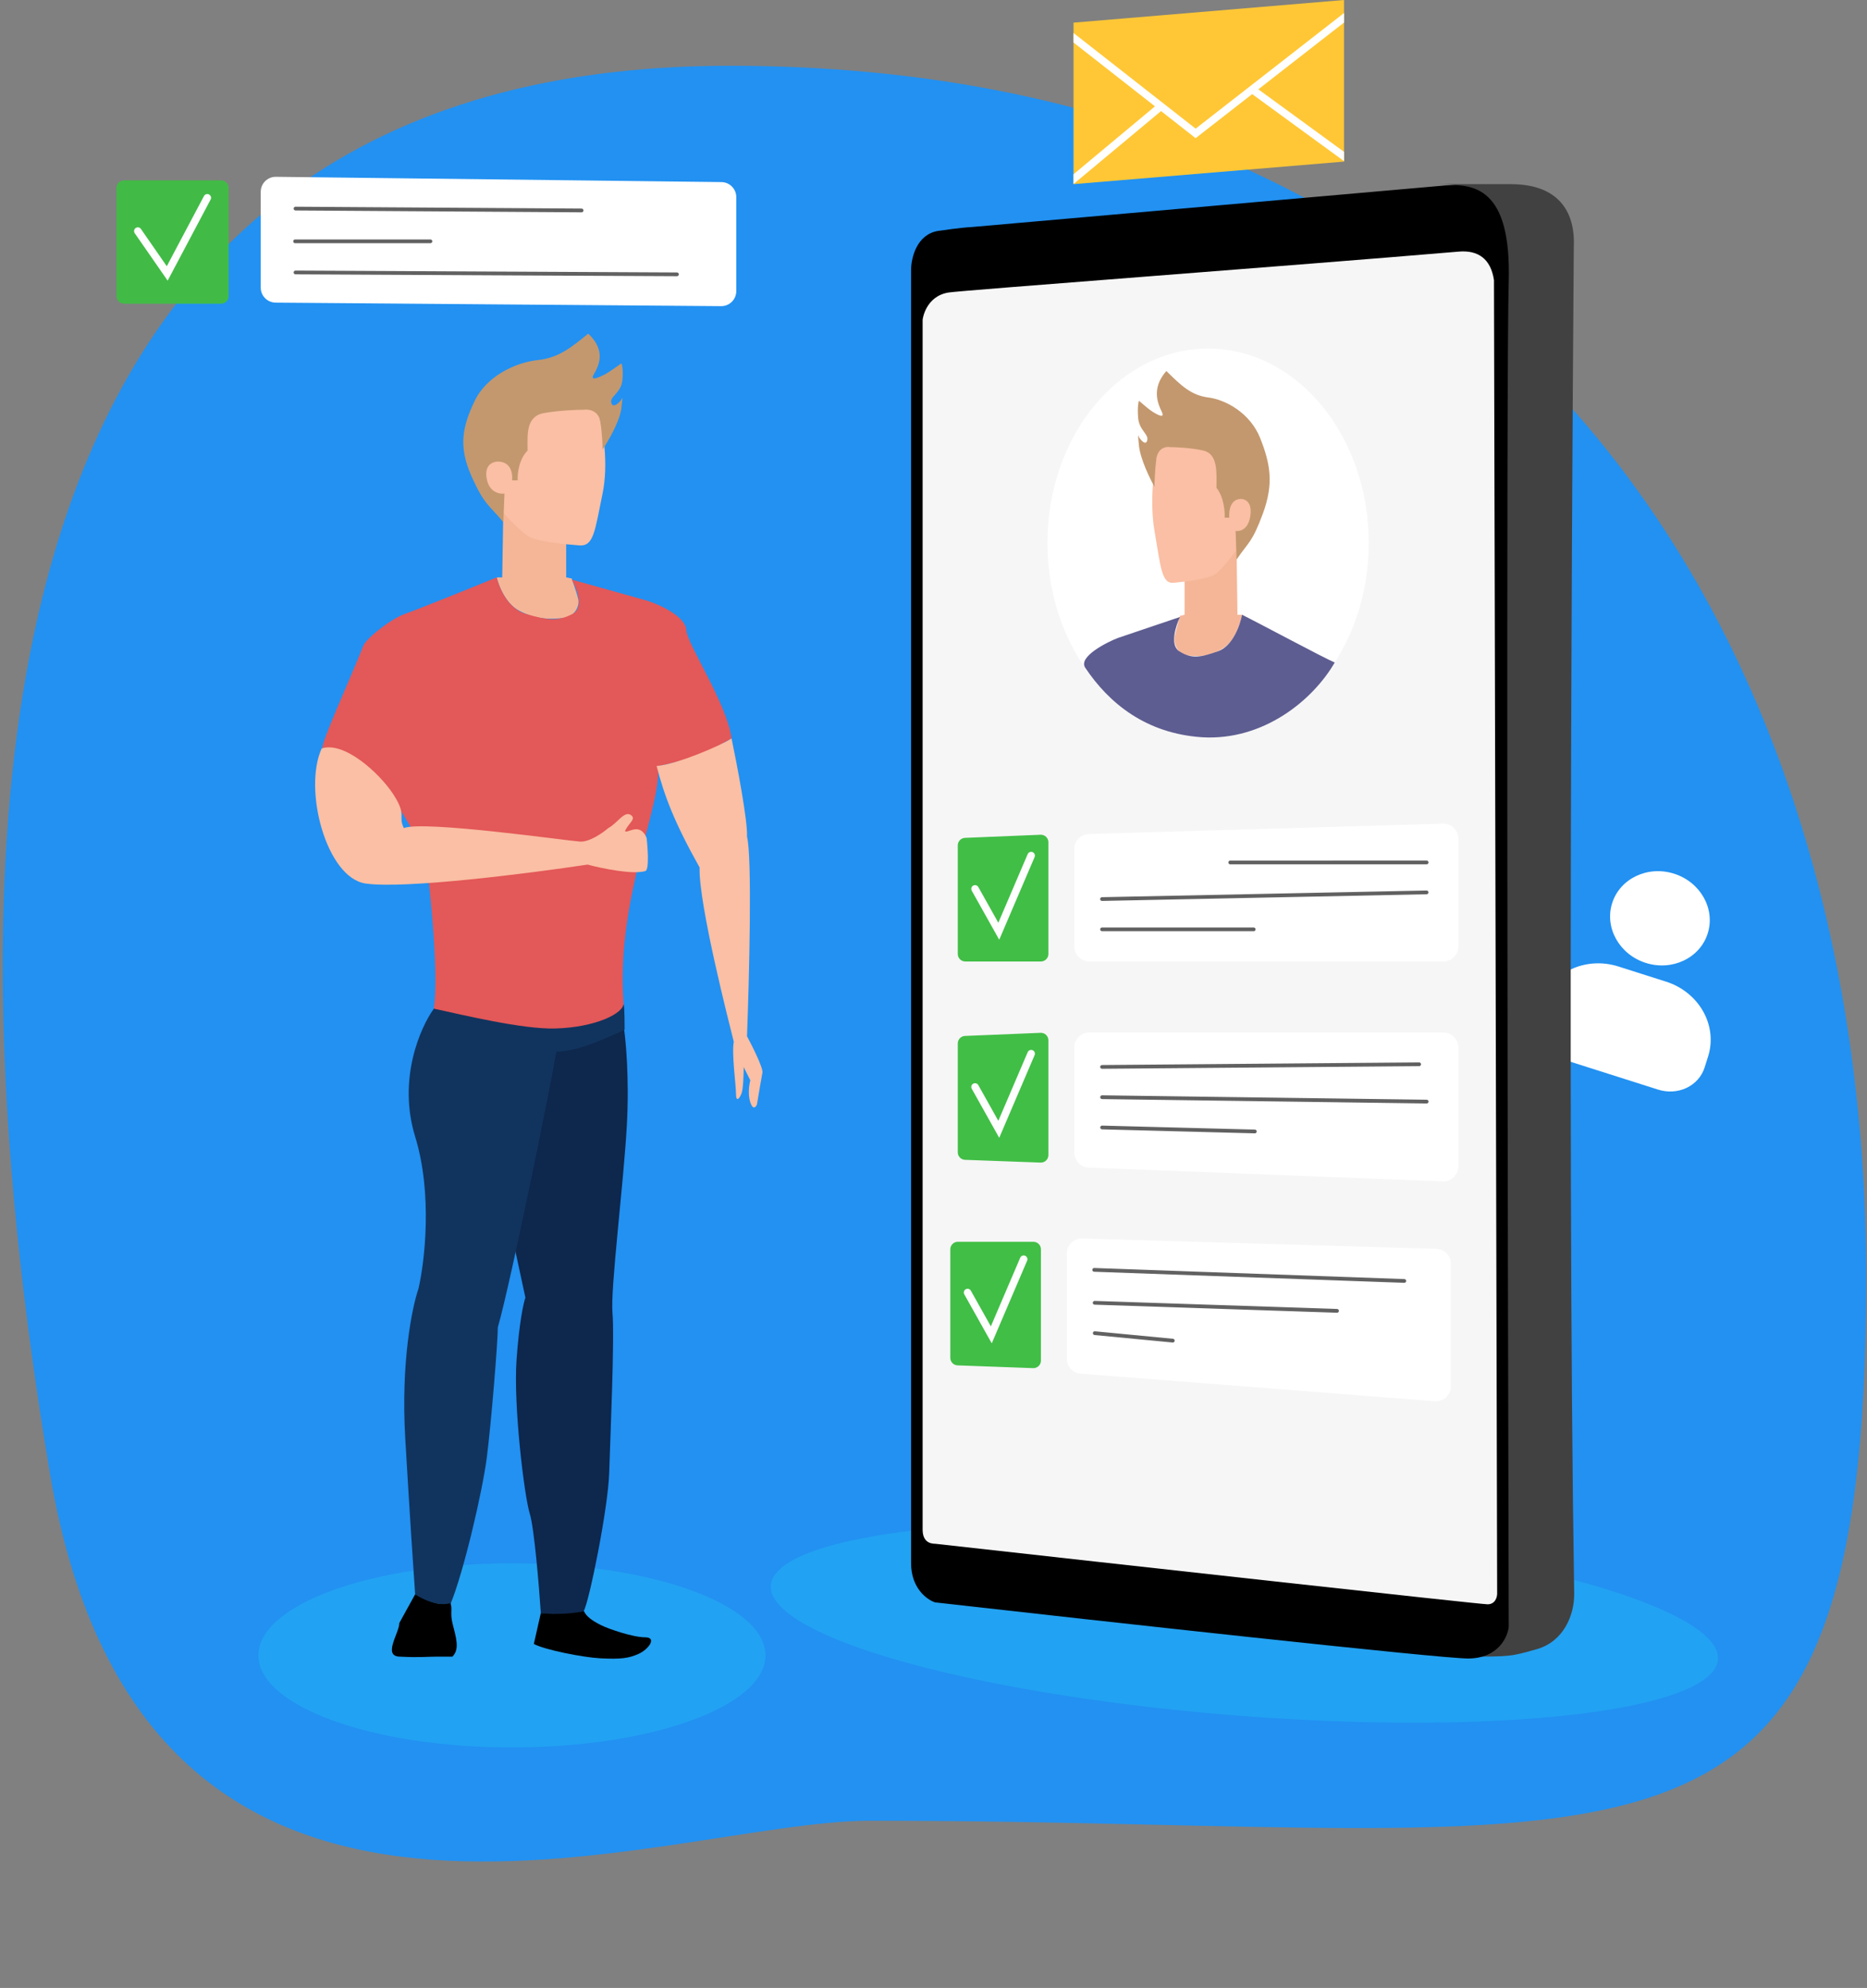 <svg width="497" height="529" viewBox="0 0 497 529" fill="none" xmlns="http://www.w3.org/2000/svg">
<rect x="0" y="0" width="497" height="529" fill="#808080" stroke="none"/>
<path d="M496.779 340C496.779 514.361 436.806 484.5 231.5 484.5C176 484.5 38.469 542.092 13.279 392C-15 223.5 -11.027 17.5 194.279 17.5C399.585 17.5 496.779 165.639 496.779 340Z" fill="#2291F2"/>
<ellipse cx="136.279" cy="440.5" rx="67.5" ry="24.5" fill="#22A2F2"/>
<ellipse cx="331.251" cy="431.728" rx="126.447" ry="24.862" transform="rotate(4.478 331.251 431.728)" fill="#22A2F2"/>
<g clip-path="url(#clip0_461_3812)">
<path d="M438.106 256.231C445.13 258.463 452.513 254.959 454.596 248.403C456.68 241.848 452.675 234.724 445.651 232.492C438.627 230.259 431.245 233.764 429.161 240.32C427.078 246.875 431.083 253.999 438.106 256.231Z" fill="white"/>
<path d="M454.707 281.109L453.764 284.077C453.013 286.438 451.289 288.383 448.97 289.484C446.65 290.585 443.926 290.752 441.396 289.948L415.961 281.864C413.432 281.06 411.304 279.351 410.046 277.113C408.788 274.875 408.502 272.291 409.253 269.93L410.196 266.963C411.446 263.028 414.321 259.786 418.186 257.951C422.052 256.116 426.592 255.838 430.808 257.178L443.526 261.22C447.742 262.56 451.288 265.408 453.385 269.138C455.482 272.868 455.958 277.174 454.707 281.109Z" fill="white"/>
</g>
<path d="M69.406 51.048C69.406 48.82 71.225 47.022 73.453 47.048L192.047 48.453C194.238 48.479 196 50.262 196 52.453V77.468C196 79.69 194.19 81.486 191.968 81.468L73.374 80.531C71.177 80.514 69.406 78.728 69.406 76.531V51.048Z" fill="white"/>
<path d="M78.677 55.506L154.817 56" stroke="#626161" stroke-linecap="round"/>
<path d="M78.565 64.216L114.576 64.216" stroke="#626161" stroke-linecap="round"/>
<path d="M78.669 72.5L180.199 73" stroke="#626161" stroke-linecap="round"/>
<path d="M31 49.994C31 48.89 31.895 47.994 33 47.994L58.871 47.994C59.975 47.994 60.871 48.89 60.871 49.994V78.812C60.871 79.917 59.975 80.812 58.871 80.812H33C31.895 80.812 31 79.917 31 78.812V49.994Z" fill="#41Bb46"/>
<path d="M36.69 61.491L44.513 72.762L55.181 52.635" stroke="white" stroke-width="2" stroke-linecap="round"/>
<path d="M402.146 49H383.251C400.733 49 400.157 62.923 400.733 68.844C400.733 188.54 401.152 428.501 401.152 430.882C401.152 433.263 398.308 438.512 390.213 440.827C402.111 440.827 402.146 440.817 409.046 438.855L409.108 438.838C416.157 436.834 419.149 429.887 419.053 423.938C417.029 298.621 418.948 67.455 418.948 65.868C418.948 63.884 420.361 49 402.146 49Z" fill="#414141"/>
<path d="M383.081 49.995L258.495 60.934C257.922 60.934 255.402 61.133 249.903 61.928C244.404 62.724 243.029 68.89 243.029 71.873V415.965C243.029 422.329 247.039 425.246 249.043 425.909C293.15 430.882 383.253 440.827 390.814 440.827C398.375 440.827 400.838 435.523 401.124 432.871C400.838 323.809 400.437 99.52 401.124 74.857C401.812 50.193 392.201 49 383.081 49.995Z" fill="black" stroke="black"/>
<path d="M252.48 77.84C246.465 78.834 245.606 84.801 245.606 85.138V407.012C245.606 410.043 247.305 410.801 249.005 410.801C297.153 416.168 393.958 426.904 395.997 426.904C398.037 426.904 398.546 425.009 398.546 424.062L397.697 74.529C396.847 68.846 393.448 66.519 388.35 66.951C343.601 70.74 255.844 77.284 252.48 77.84Z" fill="#F6F6F6"/>
<ellipse cx="321.593" cy="144.47" rx="42.763" ry="51.713" fill="white"/>
<path d="M315.338 153.315V163.587L314.125 163.88C313.72 165.25 312.863 168.283 312.669 169.457C312.426 170.924 313.154 174.153 316.309 174.446C319.464 174.74 322.134 174.74 325.774 172.392C328.687 170.513 330.224 165.739 330.628 163.587H329.415L329.172 145.39L315.338 153.315Z" fill="#F5B698"/>
<path d="M307.329 141.281C305.97 133.298 307.248 124.258 308.057 120.736C309.024 114.573 313.154 110.171 315.338 109.584C317.522 108.997 320.92 108.703 327.23 111.638C333.54 114.573 335.482 117.802 336.453 125.726C337.229 132.065 333.864 139.52 332.084 142.455C329.9 145.586 325.046 152.082 323.104 153.021C320.677 154.195 315.581 154.782 312.425 155.076C309.27 155.369 309.028 151.26 307.329 141.281Z" fill="#FABFA4"/>
<path d="M303.203 118.682C303.591 122.204 306.115 127.389 307.329 129.541C307.329 128.368 307.426 125.256 307.814 122.204C308.202 119.152 310.403 118.78 311.454 118.976C312.991 118.976 316.891 119.152 320.192 119.856C324.317 120.737 323.832 125.726 323.832 129.835C325.774 132.183 326.097 136.096 326.016 137.759H327.23C326.987 132.77 329.899 132.77 330.385 132.77C330.87 132.77 333.54 133.063 332.812 137.466C332.229 140.988 329.98 141.477 328.929 141.281L329.171 148.912C332.326 144.216 333.297 144.51 336.21 136.585C339.122 128.661 338.151 123.378 335.482 116.628C332.812 109.877 326.259 106.355 321.648 105.768C317.058 105.184 314.391 102.564 310.537 98.777L310.484 98.724C306.358 103.42 308.299 107.529 309.27 109.584C310.241 111.638 307.814 110.171 306.843 109.584C306.066 109.114 304.093 107.431 303.203 106.649C303.041 106.942 302.766 108.234 302.96 111.051C303.203 114.573 305.872 115.454 305.387 117.215C304.999 118.623 303.769 117.215 303.203 116.334C303.041 115.649 302.814 115.16 303.203 118.682Z" fill="#C3986E"/>
<path d="M297.621 169.75L314.124 164.174C312.992 166.522 311.357 171.629 313.881 173.272C317.037 175.327 319.464 175.033 324.318 173.272C328.201 171.864 330.142 166.228 330.628 163.587C335.967 166.228 352.009 174.885 355.309 176.294C349.553 186.239 336.396 197.178 319.947 196.184C305.146 195.189 295.278 187.233 288.883 177.675C286.926 174.748 294.789 170.826 297.621 169.75Z" fill="#5E5D91"/>
<path d="M285.981 225.925C285.981 223.761 287.701 221.99 289.864 221.927L384.107 219.177C386.361 219.111 388.224 220.92 388.224 223.175V251.853C388.224 254.062 386.433 255.853 384.224 255.853H289.981C287.772 255.853 285.981 254.062 285.981 251.853V225.925Z" fill="white"/>
<line x1="327.5" y1="229.5" x2="379.768" y2="229.496" stroke="#626161" stroke-linecap="round"/>
<line x1="293.363" y1="239.241" x2="379.758" y2="237.462" stroke="#626161" stroke-linecap="round"/>
<line x1="293.374" y1="247.302" x2="333.73" y2="247.302" stroke="#626161" stroke-linecap="round"/>
<path d="M254.963 224.954C254.963 223.881 255.809 223 256.88 222.955L277.005 222.126C278.141 222.079 279.087 222.987 279.087 224.124V253.852C279.087 254.957 278.192 255.852 277.087 255.852H256.963C255.858 255.852 254.963 254.957 254.963 253.852V224.954Z" fill="#41BE46"/>
<path d="M259.558 236.531L265.876 247.802L274.492 227.676" stroke="white" stroke-width="2" stroke-linecap="round"/>
<path d="M285.981 278.748C285.981 276.539 287.772 274.748 289.981 274.748H384.224C386.433 274.748 388.224 276.539 388.224 278.748V310.368C388.224 312.639 386.337 314.454 384.069 314.365L289.825 310.699C287.678 310.615 285.981 308.85 285.981 306.702V278.748Z" fill="white"/>
<line x1="293.37" y1="283.904" x2="377.775" y2="283.202" stroke="#626161" stroke-linecap="round"/>
<line x1="293.38" y1="291.966" x2="379.775" y2="293.136" stroke="#626161" stroke-linecap="round"/>
<line x1="293.387" y1="300.023" x2="334.035" y2="301.086" stroke="#626161" stroke-linecap="round"/>
<path d="M254.963 277.662C254.963 276.589 255.809 275.707 256.881 275.663L277.005 274.834C278.141 274.787 279.088 275.695 279.088 276.832V307.367C279.088 308.5 278.147 309.407 277.015 309.365L256.89 308.631C255.814 308.591 254.963 307.708 254.963 306.632V277.662Z" fill="#41BE46"/>
<path d="M259.558 289.239L265.876 300.51L274.492 280.383" stroke="white" stroke-width="2" stroke-linecap="round"/>
<path d="M283.992 333.563C283.992 331.308 285.854 329.499 288.108 329.564L382.351 332.314C384.514 332.378 386.235 334.149 386.235 336.313V368.878C386.235 371.21 384.249 373.047 381.924 372.866L287.681 365.533C285.599 365.371 283.992 363.634 283.992 361.545V333.563Z" fill="white"/>
<line x1="291.282" y1="337.913" x2="373.819" y2="340.861" stroke="#626161" stroke-linecap="round"/>
<line x1="291.401" y1="346.673" x2="355.917" y2="348.818" stroke="#626161" stroke-linecap="round"/>
<line x1="291.43" y1="354.756" x2="312.193" y2="356.745" stroke="#626161" stroke-linecap="round"/>
<path d="M252.974 332.439C252.974 331.334 253.869 330.439 254.974 330.439H275.098C276.203 330.439 277.098 331.334 277.098 332.439V362.063C277.098 363.196 276.158 364.103 275.025 364.062L254.901 363.327C253.825 363.288 252.974 362.405 252.974 361.328V332.439Z" fill="#41BE46"/>
<path d="M257.569 343.935L263.887 355.206L272.503 335.08" stroke="white" stroke-width="2" stroke-linecap="round"/>
<path d="M150.72 143.37V153.642L152.188 153.936C152.677 155.305 153.714 158.338 153.949 159.512C154.242 160.979 153.362 164.208 149.546 164.501C145.731 164.795 142.502 164.795 138.1 162.447C134.578 160.569 132.719 155.794 132.23 153.642H133.697L133.991 135.445L150.72 143.37Z" fill="#F5B698"/>
<path d="M160.406 131.336C162.049 123.353 160.504 114.314 159.525 110.792C158.355 104.628 153.362 100.226 150.72 99.639C148.079 99.052 143.97 98.758 136.339 101.693C128.708 104.628 126.36 107.857 125.186 115.781C124.247 122.121 128.317 129.575 130.469 132.51C133.111 135.641 138.98 142.137 141.328 143.076C144.263 144.25 150.427 144.837 154.242 145.131C158.058 145.424 158.351 141.315 160.406 131.336Z" fill="#FABFA4"/>
<path d="M165.395 108.737C164.926 112.259 161.873 117.444 160.406 119.596C160.406 118.422 160.288 115.311 159.819 112.259C159.349 109.207 156.688 108.835 155.416 109.031C153.558 109.031 148.842 109.207 144.851 109.911C139.861 110.792 140.448 115.781 140.448 119.89C138.1 122.238 137.709 126.151 137.807 127.814H136.339C136.633 122.825 133.111 122.825 132.524 122.825C131.937 122.825 128.708 123.118 129.589 127.521C130.293 131.043 133.013 131.532 134.285 131.336L133.991 138.967C130.176 134.271 129.002 134.565 125.48 126.64C121.958 118.716 123.132 113.433 126.36 106.683C129.589 99.932 137.513 96.41 143.09 95.823C148.64 95.239 151.865 92.619 156.525 88.832L156.59 88.779C161.58 93.475 159.232 97.584 158.058 99.639C156.884 101.693 159.819 100.226 160.993 99.639C161.932 99.169 164.319 97.486 165.395 96.704C165.591 96.997 165.924 98.289 165.689 101.106C165.395 104.628 162.167 105.509 162.754 107.27C163.223 108.678 164.71 107.27 165.395 106.389C165.591 105.704 165.865 105.215 165.395 108.737Z" fill="#C3986E"/>
<path d="M166.863 299.51C167.567 286.831 166.569 276.421 165.982 272.802L143.97 278.378L135.752 326.218L139.861 345.295C139.372 346.665 138.217 351.869 137.513 361.731C136.632 374.058 139.567 398.124 141.035 402.82C142.209 406.577 143.481 421.996 143.97 429.235C146.22 429.626 151.659 430.057 155.416 428.648C156.884 426.007 161.873 401.353 162.167 391.961C162.46 382.569 163.634 355.861 163.047 349.404C162.46 342.947 165.982 315.358 166.863 299.51Z" fill="#0E274D"/>
<path d="M110.511 302.445C105.815 287.183 111.881 273.388 115.501 268.399L116.088 267.812C121.86 269.182 135.928 272.156 146.024 273.095C156.121 274.034 163.536 269.573 165.982 267.225C166.08 267.127 166.276 268.34 166.276 273.975C158.938 277.497 152.775 279.845 148.079 279.845C146.905 287.476 136.045 340.893 132.523 353.219C132.523 357.035 130.762 378.754 129.588 387.852C128.414 396.95 123.425 418.376 119.903 426.887C114.738 427.122 111.49 425.224 110.511 424.246C110.12 418.767 109.044 402.762 107.87 382.569C106.696 362.377 109.729 347.741 111.392 342.947C113.055 335.805 115.207 317.706 110.511 302.445Z" fill="#11345E"/>
<path d="M172.145 159.806L152.187 154.229C153.557 156.577 155.533 161.684 152.481 163.327C148.665 165.382 145.731 165.088 139.861 163.327C135.165 161.919 132.817 156.284 132.23 153.642C125.773 156.284 111.861 161.919 107.869 163.327C103.878 164.736 97.401 169.98 96.717 171.839C92.999 181.231 85.388 197.725 85.857 199.134C86.327 200.543 98.38 207.548 104.054 210.874C106.108 215.765 112.859 223.788 113.739 231.125C114.359 236.286 116.87 258.518 115.5 268.399C123.131 270.062 139.098 273.917 147.785 273.682C158.644 273.389 166.186 269.582 165.982 266.932C163.833 239.088 176.934 212.323 174.98 203.833C176.154 203.833 180.833 202.48 183.885 201.776C186.937 201.071 191.516 198.254 194.744 196.493C193.473 187.101 182.946 171.487 182.711 167.73C182.476 163.973 175.569 160.882 172.145 159.806Z" fill="#E35858"/>
<path d="M97.319 235.106C86.882 233.584 80.654 210.106 85.627 199.167C91.594 197.178 100.873 205.627 104.522 211.101C108.5 217.068 105.845 216.982 107.506 220.354C112.704 218.253 151.258 223.766 154.414 223.949C156.939 224.095 160.482 221.607 161.938 220.345C164.358 219.102 166.379 215.337 168.169 217.068C169.039 217.909 167.935 218.618 166.797 220.354C165.659 222.089 167.455 220.914 168.906 220.694C171.153 220.354 172.006 222.644 172.147 223.035C172.316 224.518 172.943 231.432 171.812 231.781C168.477 232.811 160.152 231.069 156.407 230.069C141.06 232.382 107.756 236.628 97.319 235.106Z" fill="#FABFA4"/>
<path d="M198.854 222.614C199.088 218.622 196.212 203.536 194.745 196.492C192.307 198.189 180.166 203.437 174.787 203.83C176.841 211.754 179.483 218.798 186.233 230.832C185.94 240.517 194.158 272.508 195.332 277.204C194.745 280.432 195.919 288.65 195.919 290.998C195.919 293.346 196.799 292.466 197.386 290.998C197.856 289.824 197.973 285.813 197.973 283.954L199.734 287.476C199.441 288.552 199.03 291.233 199.734 293.346C200.438 295.459 201.201 294.618 201.495 293.933C201.886 291.585 202.728 286.596 202.963 285.422C203.197 284.248 200.321 278.476 198.854 275.736C199.441 260.279 200.262 228.014 198.854 222.614Z" fill="#FABFA4"/>
<path d="M142.109 437.453L143.97 429.235C148.243 429.786 153.96 429.238 155.416 428.648C156.003 430.116 157.664 431.29 160.012 432.464C162.062 433.489 168.524 435.692 171.752 435.692C174.981 435.692 172.633 438.921 169.991 440.095C167.35 441.269 165.295 441.562 159.719 441.269C155.258 441.034 144.946 439.018 142.109 437.453Z" fill="black"/>
<path d="M106.303 431.876L110.512 424.246C112.973 425.907 116.969 427.474 119.904 426.594C120.491 428.061 119.799 429.329 120.435 431.876C121.428 435.854 122.423 438.838 120.434 440.827H116.456C113.566 440.827 111.879 441.12 106.303 440.827C101.842 440.592 106.303 434.518 106.303 431.876Z" fill="black"/>
<g clip-path="url(#clip1_461_3812)">
<path d="M357.779 0L285.779 6.026V49L357.779 43V0Z" fill="#FFC736"/>
<path d="M285.779 10.051L318.279 35.5L359.02 3.769" stroke="white" stroke-width="2" stroke-linecap="square"/>
<path d="M284.779 48.5L308.779 28.5M358.279 42L334.279 24.5" stroke="white" stroke-width="2" stroke-linecap="square"/>
</g>
<defs>
<clipPath id="clip0_461_3812">
<rect width="56.046" height="56.046" fill="white" transform="translate(418.933 224) rotate(17.631)"/>
</clipPath>
<clipPath id="clip1_461_3812">
<rect width="72" height="49" fill="white" transform="translate(285.779)"/>
</clipPath>
</defs>
</svg>

